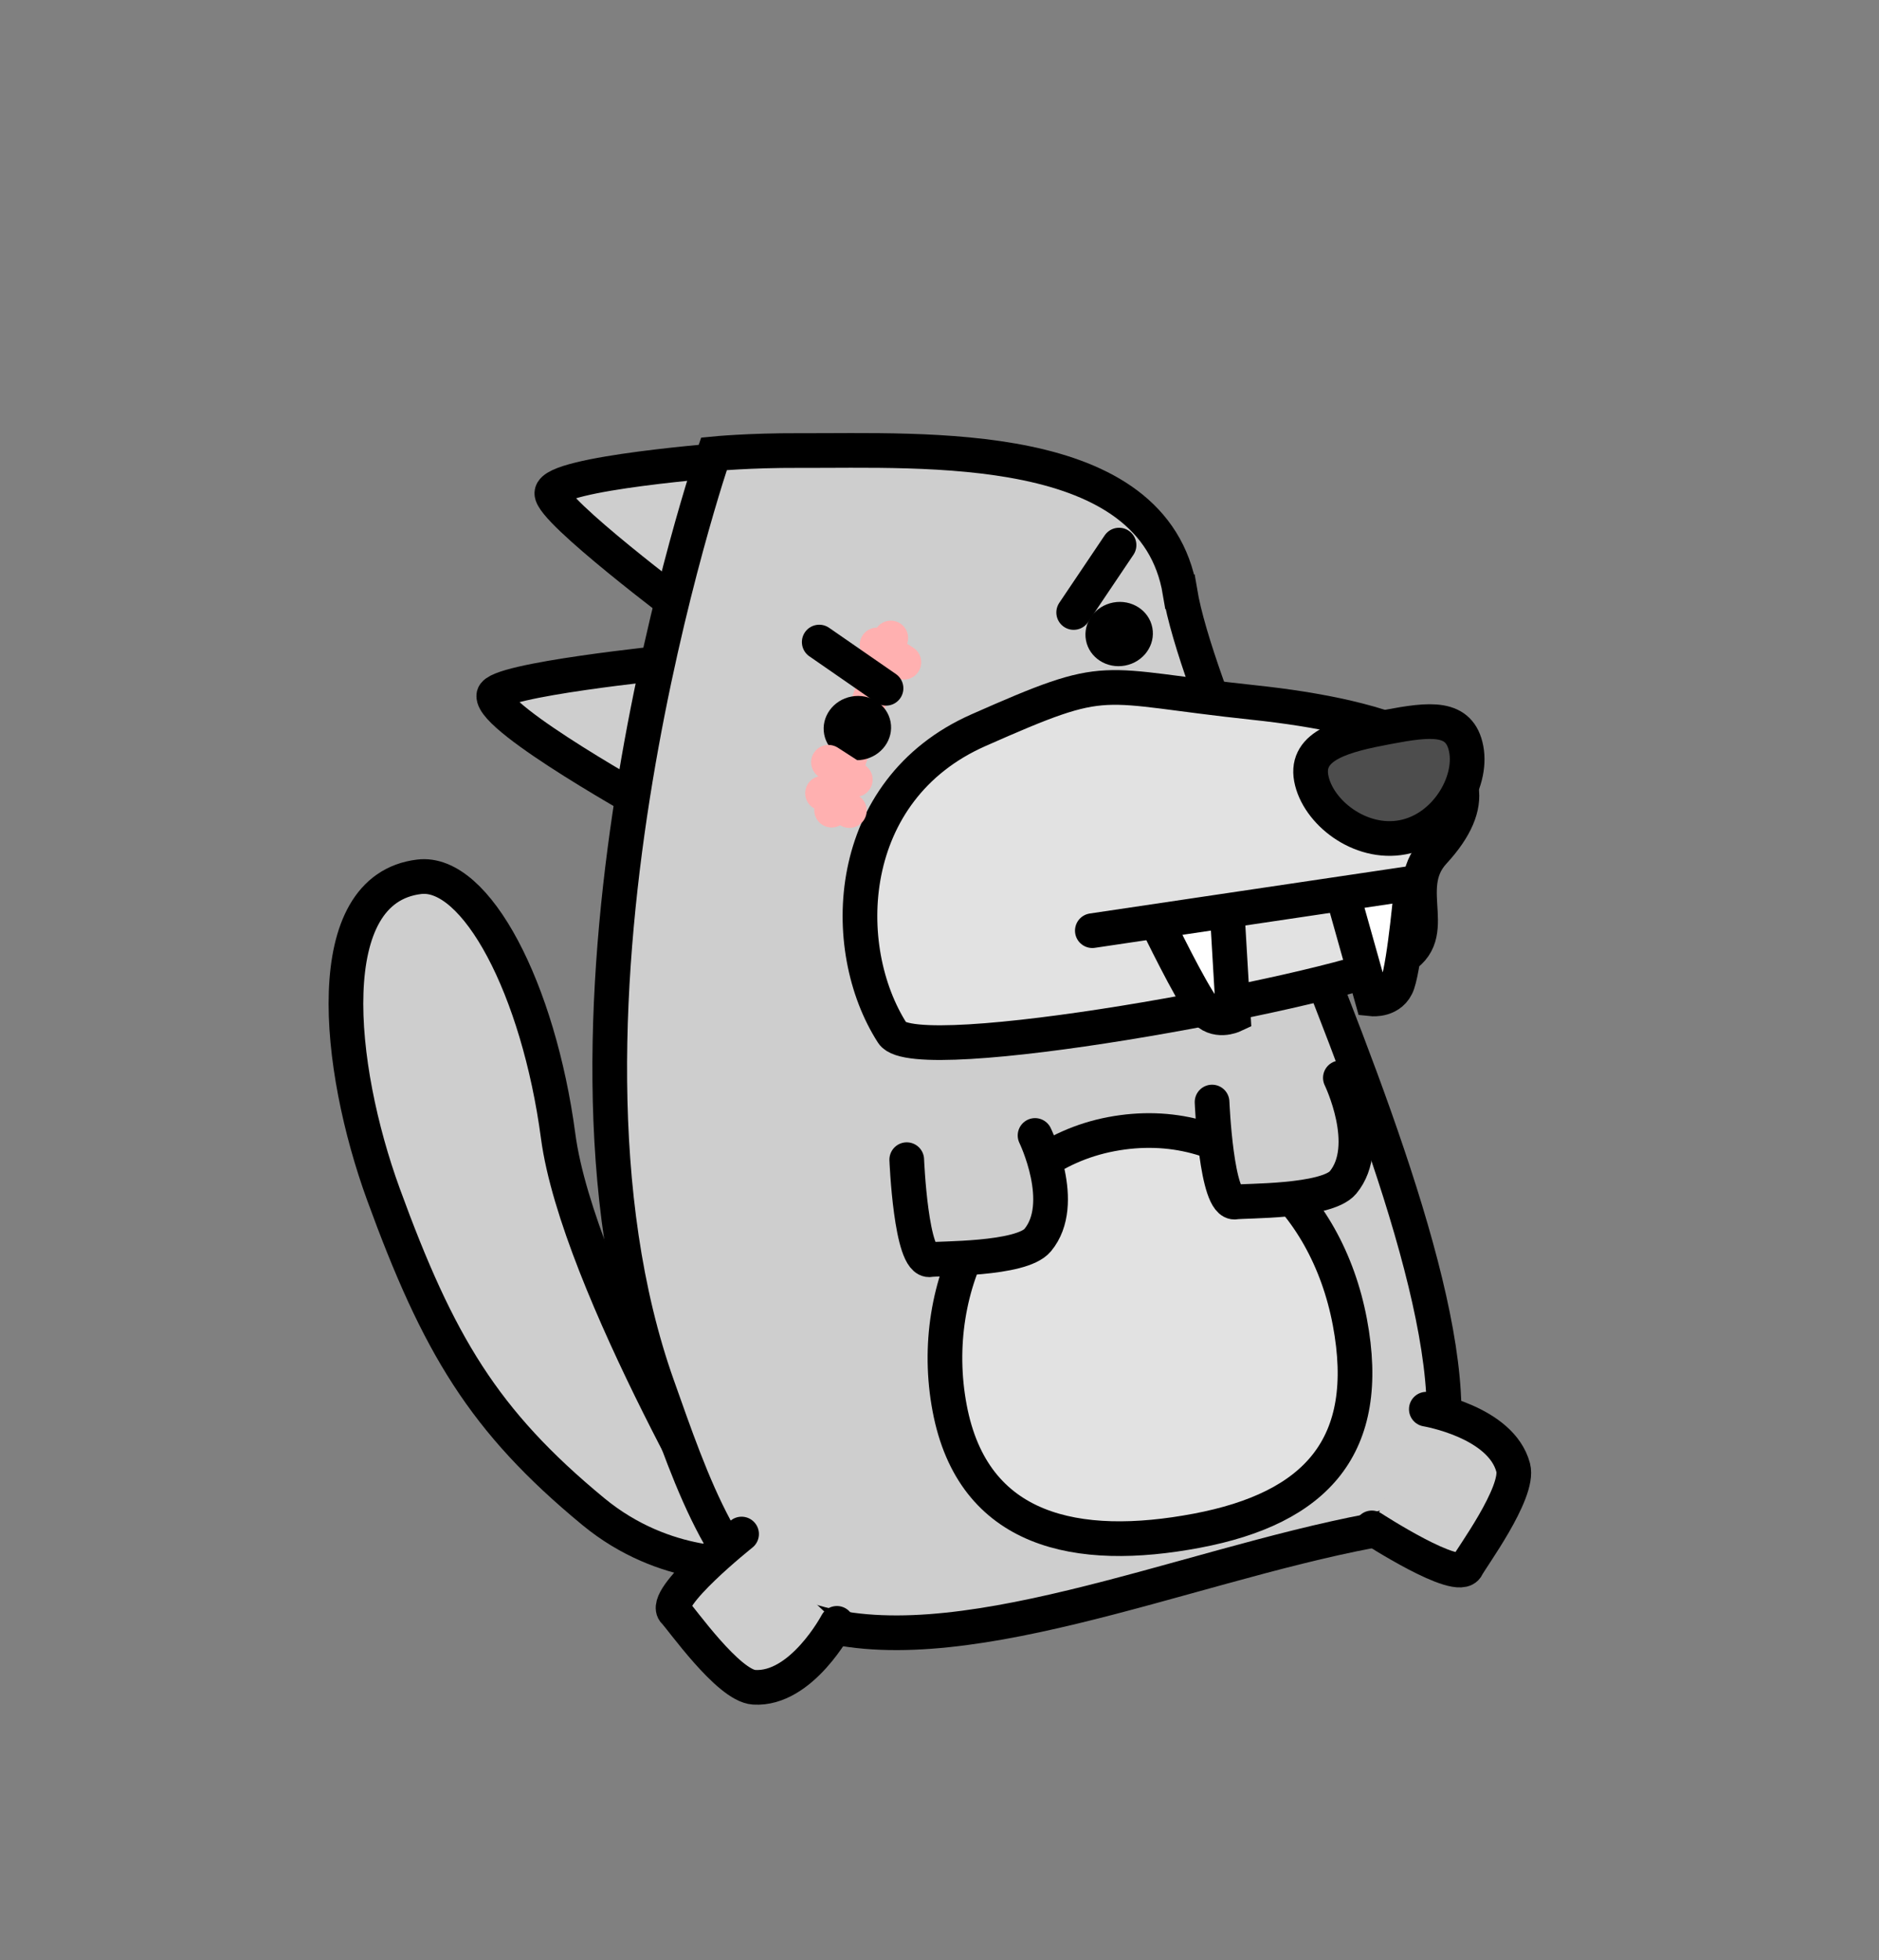 <svg version="1.1" xmlns="http://www.w3.org/2000/svg" xmlns:xlink="http://www.w3.org/1999/xlink" width="81.278" height="84.772" viewBox="0,0,81.278,84.772"><rect x="0" y="0" width="81.278" height="84.772" fill="#808080" stroke="none"/><g transform="translate(-199.778,-133.778)"><g data-paper-data="{&quot;isPaintingLayer&quot;:true}" fill-rule="nonzero" stroke-linejoin="miter" stroke-miterlimit="10" stroke-dasharray="" stroke-dashoffset="0" style="mix-blend-mode: normal"><path d="M231.983,201.395c0,0 -3.412,0.331 -6.545,-2.255c-4.743,-3.914 -6.707,-7.223 -9.075,-13.718c-2.016,-5.529 -2.8,-13.206 1.549,-13.729c2.459,-0.296 5.161,4.843 6.01,11.218c0.849,6.374 8.061,18.485 8.061,18.485z" fill="#cecece" stroke="#000000" stroke-width="1.5" stroke-linecap="butt"/><path d="M228.115,168.795c0,0 -7.078,-3.91 -6.978,-4.94c0.066,-0.682 7.657,-1.445 7.657,-1.445" fill="#cecece" stroke="#000000" stroke-width="1.5" stroke-linecap="round"/><path d="M229.478,160.258c0,0 -5.869,-4.399 -5.83,-5.157c0.045,-0.879 7.656,-1.445 7.656,-1.445" fill="#cecece" stroke="#000000" stroke-width="1.5" stroke-linecap="round"/><path d="M250.819,159.367c1.384,8.259 18.298,38.714 8.256,40.609c-8.18,1.543 -18.069,5.942 -24.372,3.858c-3.432,-1.135 -5.037,-6.057 -6.482,-10.116c-5.8,-16.296 2.44,-40.316 2.44,-40.316c0,0 1.504,-0.149 3.687,-0.141c5.428,0.021 15.35,-0.579 16.47,6.106z" fill="#cecece" stroke="#000000" stroke-width="1.5" stroke-linecap="butt"/><path d="M238.31,161.367l-2.56,7.445" fill="none" stroke="#ffb0b0" stroke-width="1.5" stroke-linecap="round"/><path d="M258.167,190.945c1.013,5.371 -1.458,8.052 -6.624,9.027c-5.166,0.975 -9.674,0.07 -10.687,-5.301c-1.013,-5.371 1.832,-10.876 6.997,-11.85c5.166,-0.975 9.3,2.754 10.314,8.125z" fill="#e2e2e2" stroke="#000000" stroke-width="1.5" stroke-linecap="butt"/><path d="M254.025,164.159c5.416,0.574 11.685,2.21 7.764,6.464c-1.507,1.635 0.549,3.755 -1.703,4.732c-3.254,1.411 -20.709,4.646 -21.702,3.102c-2.377,-3.693 -2.119,-10.523 3.716,-13.102c5.835,-2.578 4.98,-1.932 11.926,-1.196z" fill="#e2e2e2" stroke="#000000" stroke-width="1.5" stroke-linecap="butt"/><path d="M263.202,166.173c0.275,1.455 -0.901,3.463 -2.752,3.812c-1.851,0.349 -3.677,-1.092 -3.952,-2.547c-0.275,-1.455 1.449,-1.873 3.3,-2.222c1.851,-0.349 3.129,-0.498 3.404,0.957z" fill="#4d4d4d" stroke="#000000" stroke-width="1.5" stroke-linecap="butt"/><path d="M235.429,165.533c-0.142,-0.753 0.386,-1.484 1.178,-1.634c0.793,-0.15 1.551,0.339 1.693,1.092c0.142,0.753 -0.386,1.484 -1.178,1.634c-0.793,0.15 -1.551,-0.339 -1.693,-1.092z" fill="#000000" stroke="none" stroke-width="1.5" stroke-linecap="butt"/><path d="M246.753,161.467c-0.142,-0.753 0.386,-1.484 1.178,-1.634c0.793,-0.15 1.551,0.339 1.693,1.092c0.142,0.753 -0.386,1.484 -1.178,1.634c-0.793,0.15 -1.551,-0.339 -1.693,-1.092z" fill="#000000" stroke="none" stroke-width="1.5" stroke-linecap="butt"/><path d="M235.979,203.977c0,0 -1.528,2.893 -3.584,2.764c-1.118,-0.07 -3.171,-3.011 -3.43,-3.254c-0.618,-0.579 2.891,-3.372 2.891,-3.372" fill="#cecece" stroke="#000000" stroke-width="1.5" stroke-linecap="round"/><path d="M261.475,194.716c0,0 3.228,0.534 3.757,2.524c0.288,1.083 -1.852,3.961 -2,4.284c-0.353,0.77 -4.114,-1.675 -4.114,-1.675" fill="#cecece" stroke="#000000" stroke-width="1.5" stroke-linecap="round"/><path d="M244.55,182.879c0,0 1.432,2.942 0.115,4.525c-0.717,0.861 -4.302,0.781 -4.651,0.847c-0.832,0.157 -1.014,-4.325 -1.014,-4.325" fill="#cecece" stroke="#000000" stroke-width="1.5" stroke-linecap="round"/><path d="M257.757,180.387c0,0 1.432,2.942 0.115,4.525c-0.717,0.861 -4.302,0.781 -4.651,0.847c-0.832,0.157 -1.014,-4.325 -1.014,-4.325" fill="#cecece" stroke="#000000" stroke-width="1.5" stroke-linecap="round"/><path d="M252.867,173.316l0.258,4.374c0,0 -0.77,0.359 -1.264,-0.275c-0.6,-0.77 -2.024,-3.721 -2.024,-3.721" data-paper-data="{&quot;index&quot;:null}" fill="#ffffff" stroke="#000000" stroke-width="1.5" stroke-linecap="round"/><path d="M260.844,171.991c0,0 -0.294,3.389 -0.609,4.312c-0.26,0.76 -1.105,0.671 -1.105,0.671l-1.186,-4.219" fill="#ffffff" stroke="#000000" stroke-width="1.5" stroke-linecap="round"/><path d="M235.357,168.08l1.161,0.749" fill="none" stroke="#ffb0b0" stroke-width="1.5" stroke-linecap="round"/><path d="M235.614,166.741l1.161,0.749" fill="none" stroke="#ffb0b0" stroke-width="1.5" stroke-linecap="round"/><path d="M237.715,161.667l1.161,0.749" fill="none" stroke="#ffb0b0" stroke-width="1.5" stroke-linecap="round"/><path d="M247.028,174.023l14.039,-2.085" fill="none" stroke="#000000" stroke-width="1.5" stroke-linecap="round"/><path d="M235.215,161.543l2.889,1.999" fill="none" stroke="#000000" stroke-width="1.5" stroke-linecap="round"/><path d="M246.221,160.264l1.962,-2.914" data-paper-data="{&quot;index&quot;:null}" fill="none" stroke="#000000" stroke-width="1.5" stroke-linecap="round"/><path d="M199.778,215.056v-81.278h81.278v81.278z" fill="none" stroke="none" stroke-width="NaN" stroke-linecap="butt"/><path d="M201.45,218.55v-77.1h77.1v77.1z" fill="none" stroke="none" stroke-width="NaN" stroke-linecap="butt"/></g></g></svg>